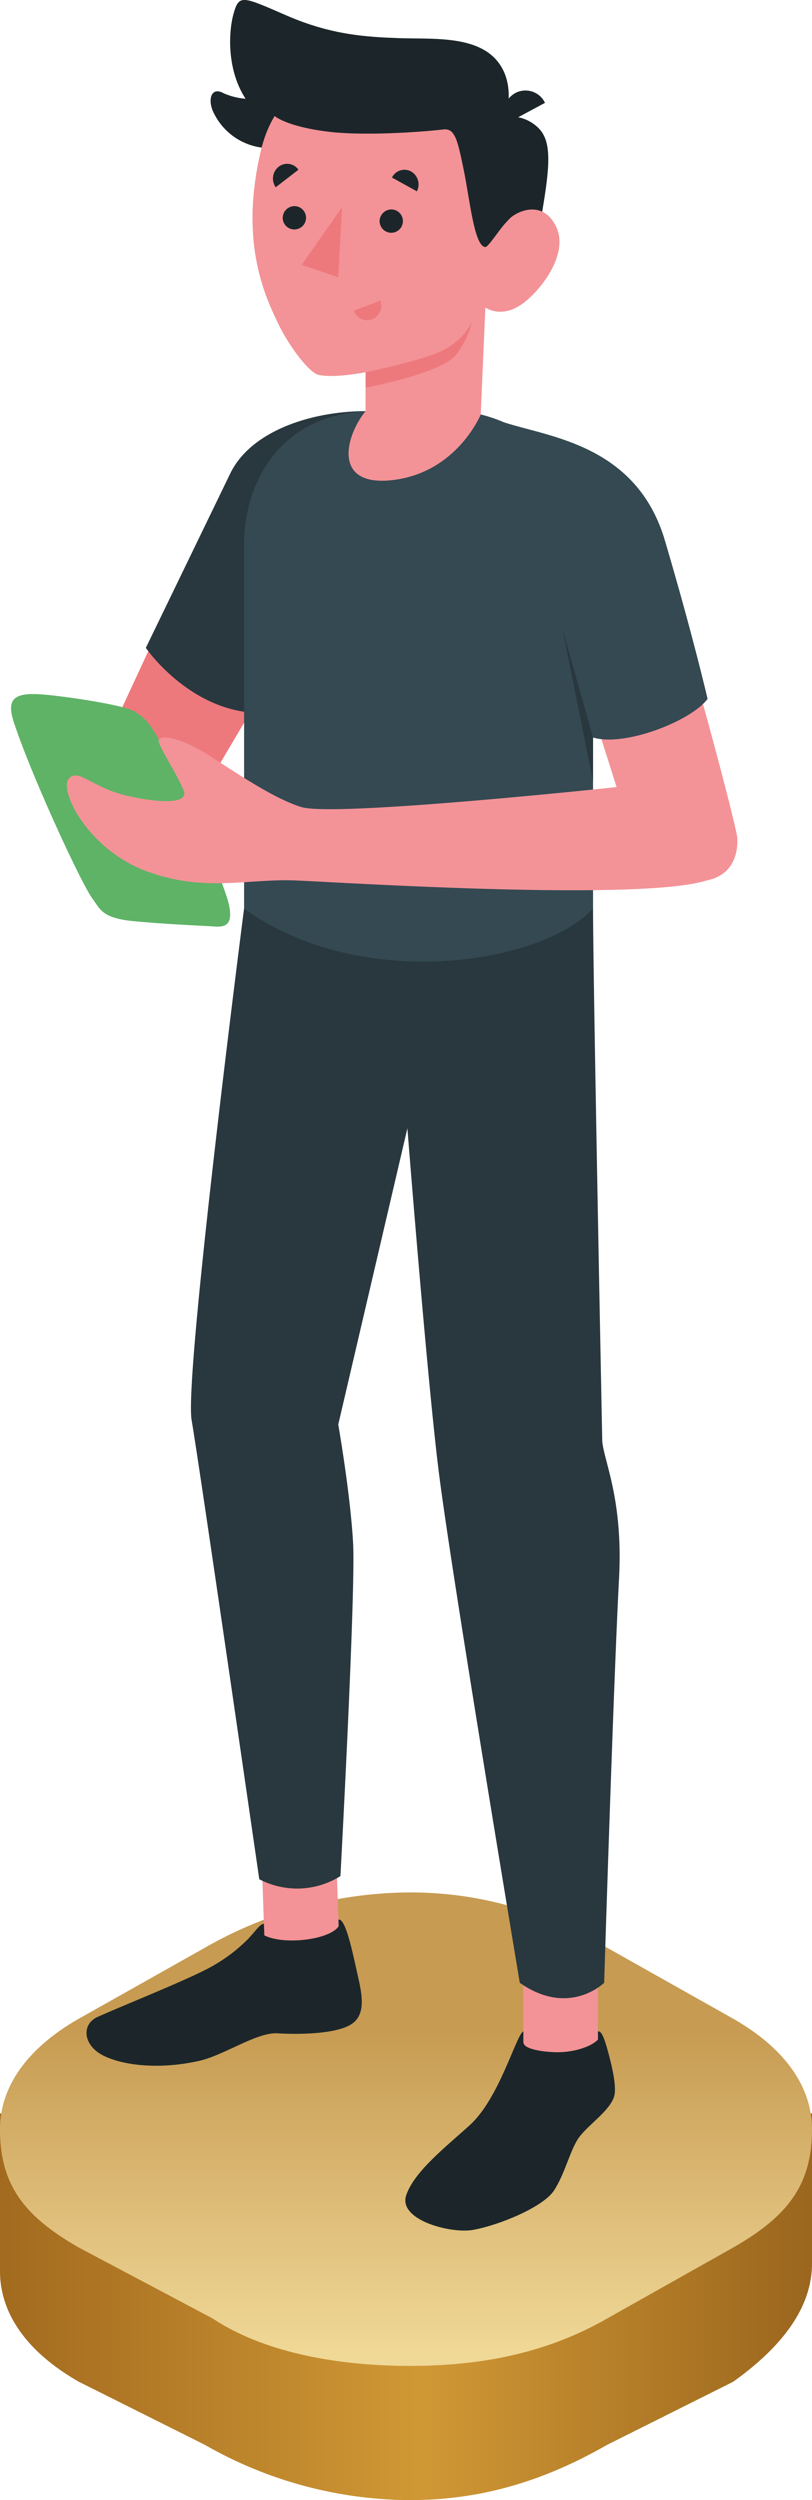 <svg xmlns="http://www.w3.org/2000/svg" xmlns:xlink="http://www.w3.org/1999/xlink" width="128.19" height="394.275" viewBox="0 0 128.19 394.275"><defs><style>.a{fill:url(#a);}.b{fill:url(#b);}.c{fill:#ee797c;}.d{fill:#29383e;}.e{fill:#f39397;}.f{fill:#344952;}.g{fill:#1c262a;}.h{fill:#5eb366;}</style><linearGradient id="a" y1="0.5" x2="1" y2="0.5" gradientUnits="objectBoundingBox"><stop offset="0" stop-color="#a26a1e"/><stop offset="0.52" stop-color="#d09835"/><stop offset="1" stop-color="#9a651d"/></linearGradient><linearGradient id="b" x1="0.5" y1="0.972" x2="0.5" y2="0.083" gradientUnits="objectBoundingBox"><stop offset="0" stop-color="#f0d897"/><stop offset="0.765" stop-color="#c79b52"/></linearGradient></defs><g transform="translate(-462.552 -49.421)"><g transform="translate(462.552 347.865)"><g transform="translate(0 34.848)"><path class="a" d="M591.242,5918.5v-23.647H463.052v24.893c0,6.222,3.734,12.444,12.447,17.423l19.913,9.957a65.711,65.711,0,0,0,32.358,8.71c12.446,0,22.4-3.733,31.115-8.71l19.914-9.957C587.509,5930.941,591.242,5924.717,591.242,5918.5Z" transform="translate(-463.052 -5894.848)"/></g><path class="b" d="M527.769,5857.155a65.7,65.7,0,0,0-32.358,8.713l-19.913,11.2c-8.713,4.978-12.447,11.2-12.447,17.423,0,8.712,3.734,13.691,12.447,18.669l21.156,11.2c7.467,4.977,18.67,7.467,31.114,7.467s22.4-2.49,31.115-7.467l19.914-11.2c8.711-4.978,12.444-9.957,12.444-18.669,0-6.222-3.733-12.445-12.444-17.423l-19.914-11.2C550.173,5860.889,540.215,5857.155,527.769,5857.155Z" transform="translate(-463.052 -5857.155)"/></g><g transform="translate(464.3 49.421)"><path class="c" d="M489,5642.8l-7.193,15.5,13.358,11.449,11.548-19.5Z" transform="translate(-466.216 -5542.528)"/><path class="d" d="M522.389,5604.468c-8.516.087-17.895,3.185-21.12,9.862s-13.315,27.475-13.315,27.475,7.527,11.02,19.466,10.245Z" transform="translate(-466.681 -5539.634)"/><g transform="translate(80.871 310.709)"><rect class="e" width="11.779" height="17.151"/></g><g transform="translate(39.45 289.479)"><rect class="e" width="11.779" height="17.153" transform="translate(0 0.405) rotate(-1.972)"/></g><g transform="translate(28.397 143.263)"><path class="d" d="M559.138,5689.3c0,11.248,1.455,84.008,1.455,84.008.274,3.236,3.308,9.2,2.651,21.632-.892,16.886-2.35,63.794-2.35,63.794s-5.525,5.475-13.322,0c0,0-10.664-63.736-12.775-80.468-1.843-14.606-4.967-54.281-4.967-54.281l-10.913,46.7s1.92,10.977,2.342,18.724-2,52.5-2,52.5a12.866,12.866,0,0,1-12.815.49s-9.462-65.389-10.677-72.387,8.282-80.718,8.282-80.718Z" transform="translate(-495.66 -5689.302)"/></g><g transform="translate(36.787 64.833)"><path class="f" d="M542.093,5605l.16.039a23.349,23.349,0,0,1,17.57,22.717V5682.9c-8.26,8.985-37.053,13.171-55.09,0v-57.417c0-9.174,5.1-20.195,19.172-21.013Z" transform="translate(-504.734 -5604.468)"/></g><path class="g" d="M549.293,5554.251a6.275,6.275,0,0,1,5.194,1.827c2.231,2.28,1.768,6.5,0,16.2l-6.893.792Z" transform="translate(-471.183 -5535.84)"/><path class="g" d="M505.433,5551.122a10.793,10.793,0,0,1-4.314-.876c-2.115-1.215-2.667,1.189-1.508,3.278a9.846,9.846,0,0,0,8,5.327c.063-.3,1.979-5.384,1.979-5.384Z" transform="translate(-467.516 -5535.517)"/><path class="e" d="M542.933,5572.449c1.023.611,2.483-1.355,3.745-2.677s5.382-3.125,7.438,1.207c2.094,4.414-2.66,10.282-5.452,12.222-3.318,2.3-5.731.5-5.731.5l-.731,16.877s-3.66,8.956-13.571,10.3-7.871-6.828-4.616-10.832l.016-6.137s-5.12,1.03-7.536.387c-1.293-.345-4.377-4.074-6.366-8.244-2.235-4.684-5.952-13-2.643-27.062,3.555-15.107,19.784-15.567,29.461-9.477S542.933,5572.449,542.933,5572.449Z" transform="translate(-468.056 -5535.209)"/><path class="g" d="M542.644,5573.3c.515.009,2.471-3.238,3.745-4.4,1.766-1.606-.512-16.152-.512-16.152s1.786-5.517-1.7-9.175-10.249-3.042-15.193-3.22c-5.144-.186-10.651-.5-17.673-3.546s-7.545-3.41-8.417-.328-1.2,10.146,2.991,14.878l3.486,1.281s1.881,1.67,8.43,2.467,16.748-.153,18.143-.344c1.9-.26,2.3,1.581,3.329,6.608C540.169,5565.787,540.915,5573.268,542.644,5573.3Z" transform="translate(-467.767 -5534.34)"/><path class="g" d="M549.391,5555.048l6.189-3.321a3.409,3.409,0,0,0-4.685-1.549A3.69,3.69,0,0,0,549.391,5555.048Z" transform="translate(-471.29 -5535.505)"/><path class="c" d="M525.489,5597.181s9.177-1.848,12.386-3.554a10.567,10.567,0,0,0,4.434-4.389,14.453,14.453,0,0,1-2.518,5.175c-2.347,3-14.3,5.209-14.3,5.209Z" transform="translate(-469.514 -5538.485)"/><path class="g" d="M527.874,5571.983a1.841,1.841,0,1,0,1.839-1.917A1.87,1.87,0,0,0,527.874,5571.983Z" transform="translate(-469.694 -5537.038)"/><path class="g" d="M529.984,5564.527l3.935,2.172a2.359,2.359,0,0,0-.917-3.132A2.193,2.193,0,0,0,529.984,5564.527Z" transform="translate(-469.854 -5536.526)"/><path class="c" d="M527.68,5585.626l-4.2,1.575a2.2,2.2,0,0,0,2.852,1.391A2.347,2.347,0,0,0,527.68,5585.626Z" transform="translate(-469.363 -5538.212)"/><path class="g" d="M510.1,5565.983l3.587-2.765a2.173,2.173,0,0,0-3.118-.477A2.379,2.379,0,0,0,510.1,5565.983Z" transform="translate(-468.32 -5536.45)"/><path class="g" d="M511.33,5571.415a1.841,1.841,0,1,0,1.84-1.915A1.87,1.87,0,0,0,511.33,5571.415Z" transform="translate(-468.445 -5536.995)"/><path class="c" d="M520.944,5569.686l-.6,11.059-5.775-1.968Z" transform="translate(-468.69 -5537.009)"/><g transform="translate(62.237 320.351)"><path class="g" d="M550.9,5882.546v-1.685c-1.126.492-3.745,10.482-8.418,14.744-3.716,3.388-8.784,7.3-10.072,11.08-1.342,3.93,7.058,6.1,10.528,5.484,4.034-.716,11.023-3.555,12.779-6.187s2.576-6.515,4-8.444,4.712-4.085,5.484-6.316c.423-1.227-.08-3.913-.675-6.185-.546-2.082-1.138-4.372-1.849-4.176,0,.255,0,1.285,0,1.285-.855.946-3.22,1.886-5.889,1.989C555.064,5884.2,550.883,5883.861,550.9,5882.546Z" transform="translate(-532.263 -5880.85)"/></g><g transform="translate(11.91 302.72)"><path class="g" d="M505.832,5862.455c-.611.022-1.11.884-2.458,2.344a25.765,25.765,0,0,1-6.929,4.986c-4.411,2.208-12.985,5.6-16.866,7.352-2.425,1.092-2.31,4.02.2,5.687s8.556,2.867,15.822,1.244c3.958-.886,9.108-4.541,12.371-4.344s9.362.151,11.769-1.509,1.444-5.2.764-8.248c-.742-3.321-1.8-8.407-2.906-8.179l.037,1.043c-1.416,2.145-8.626,3.021-11.736,1.442Z" transform="translate(-477.826 -5861.779)"/></g><path class="h" d="M489.1,5661.384c-2.5-4.645-3.114-4.848-4.6-5.867s-10.587-2.377-14.363-2.7c-4.445-.375-6.022.442-4.787,4.264,2.645,8.18,10.664,25.548,12.46,27.944,1.178,1.57,1.42,3.03,6.415,3.518,4.669.456,10.521.71,12.245.814s4.107.532,2.563-4.539a167.865,167.865,0,0,0-6.823-16.845C490.287,5663.807,489.1,5661.384,489.1,5661.384Z" transform="translate(-464.944 -5543.278)"/><path class="e" d="M587.08,5675.144c-.1-1.447-4.45-17.918-6.676-25.543l-16.173,5.568,3.8,12,14.235,14.72C587.055,5680.939,587.184,5676.593,587.08,5675.144Z" transform="translate(-472.439 -5543.042)"/><path class="e" d="M561.251,5667.966s-44.541,4.77-49.765,3.148-12.251-6.846-16.035-9.008-6.486-2.343-6.486-1.441,3.23,5.834,3.964,7.873-3.479,2.049-9.008.775-7.747-4.492-9.189-2.606,3.063,11.074,12.252,14.5,16.005,1.166,23.586,1.483,54.372,3.316,64.916,0c0,0,1.219-4.932-3.644-8.973A33.757,33.757,0,0,0,561.251,5667.966Z" transform="translate(-465.663 -5543.838)"/><path class="f" d="M549.183,5606.4c7,2.306,20.875,3.493,25.346,18.634S581.262,5650,581.262,5650c-2.631,3.518-13.141,7.595-18.082,6.092Z" transform="translate(-471.303 -5539.78)"/><path class="d" d="M563.931,5658.764l-4.792-17.015,4.792,23.93Z" transform="translate(-472.055 -5542.449)"/></g></g></svg>